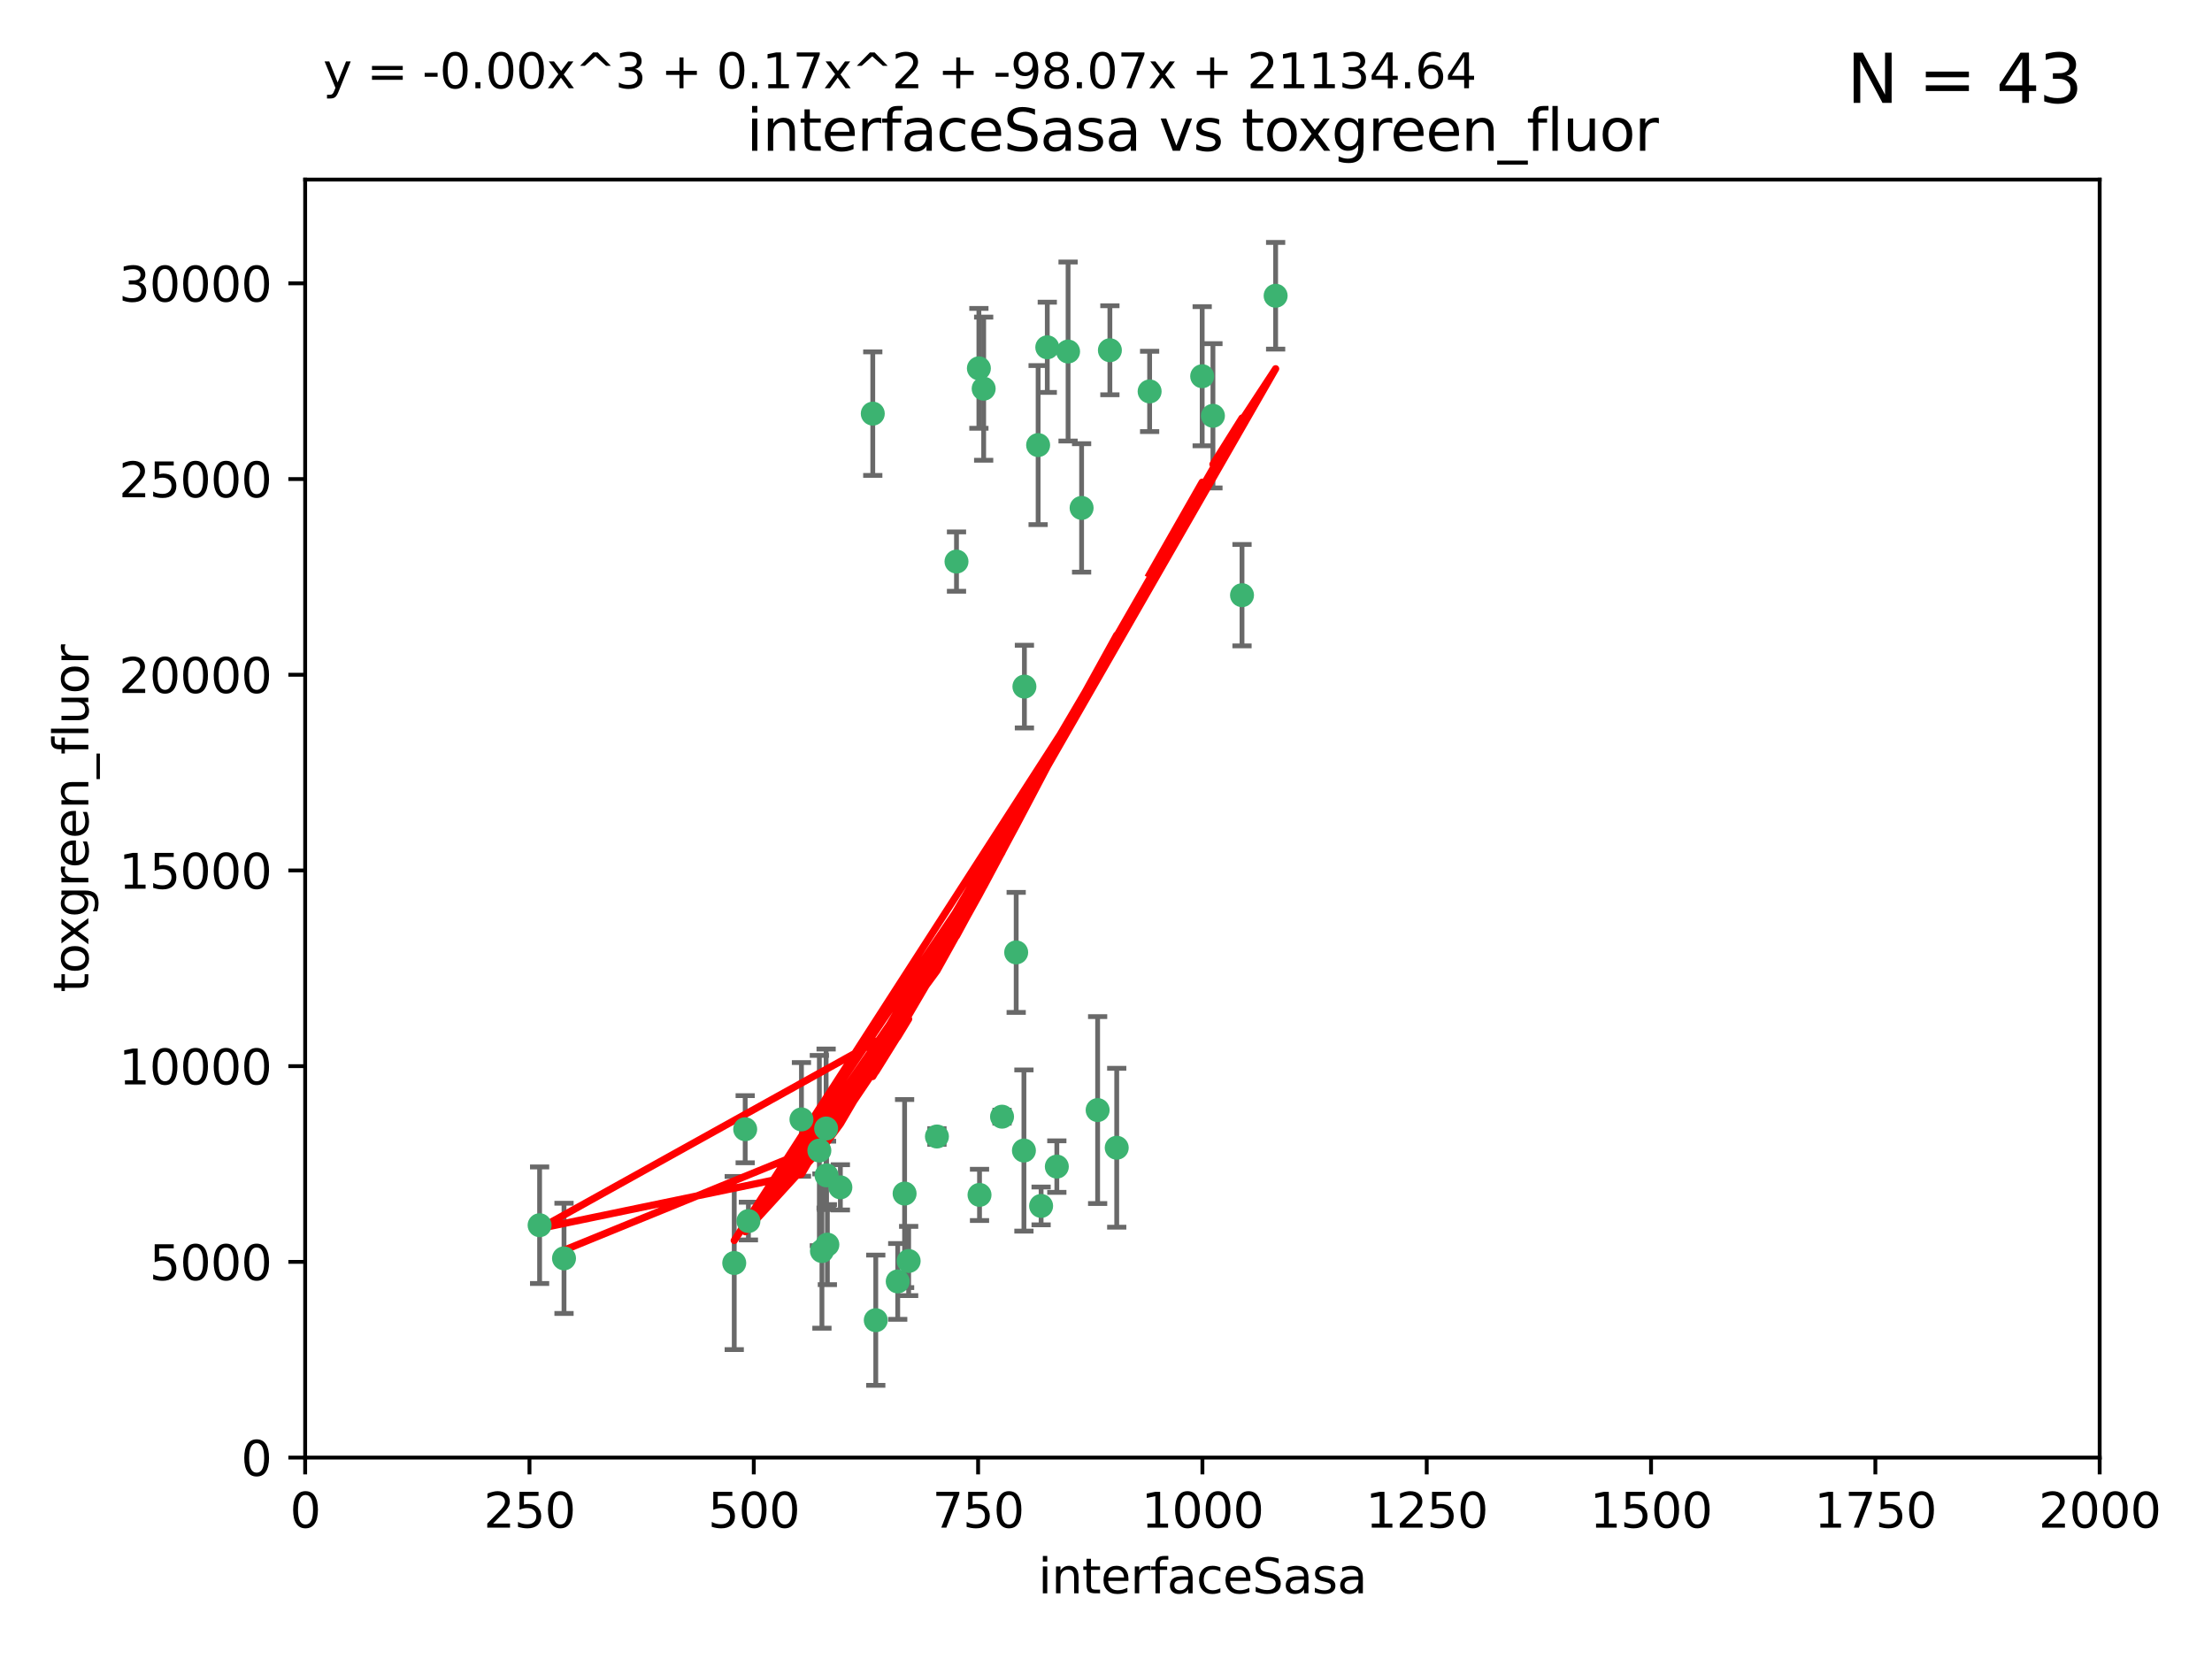 <?xml version="1.0" encoding="utf-8" standalone="no"?>
<!DOCTYPE svg PUBLIC "-//W3C//DTD SVG 1.1//EN"
  "http://www.w3.org/Graphics/SVG/1.1/DTD/svg11.dtd">
<svg xmlns:xlink="http://www.w3.org/1999/xlink" width="460.8pt" height="345.6pt" viewBox="0 0 460.8 345.6" xmlns="http://www.w3.org/2000/svg" version="1.1">
 <defs>
  <style type="text/css">*{stroke-linejoin: round; stroke-linecap: butt}</style>
 </defs>
 <g id="figure_1">
  <g id="patch_1">
   <path d="M 0 345.6 
L 460.8 345.6 
L 460.8 0 
L 0 0 
z
" style="fill: #ffffff"/>
  </g>
  <g id="axes_1">
   <g id="patch_2">
    <path d="M 63.571 303.64 
L 437.4 303.64 
L 437.4 37.411 
L 63.571 37.411 
z
" style="fill: #ffffff"/>
   </g>
   <g id="PathCollection_1">
    <defs>
     <path id="mf02371856d" d="M 0 1.118 
C 0.297 1.118 0.581 1 0.791 0.791 
C 1 0.581 1.118 0.297 1.118 0 
C 1.118 -0.297 1 -0.581 0.791 -0.791 
C 0.581 -1 0.297 -1.118 0 -1.118 
C -0.297 -1.118 -0.581 -1 -0.791 -0.791 
C -1 -0.581 -1.118 -0.297 -1.118 0 
C -1.118 0.297 -1 0.581 -0.791 0.791 
C -0.581 1 -0.297 1.118 0 1.118 
z
" style="stroke: #3cb371"/>
    </defs>
    <g clip-path="url(#pc824f489f6)">
     <use xlink:href="#mf02371856d" x="239.489" y="81.541" style="fill: #3cb371; stroke: #3cb371"/>
     <use xlink:href="#mf02371856d" x="250.437" y="78.374" style="fill: #3cb371; stroke: #3cb371"/>
     <use xlink:href="#mf02371856d" x="218.168" y="72.349" style="fill: #3cb371; stroke: #3cb371"/>
     <use xlink:href="#mf02371856d" x="265.738" y="61.614" style="fill: #3cb371; stroke: #3cb371"/>
     <use xlink:href="#mf02371856d" x="252.676" y="86.618" style="fill: #3cb371; stroke: #3cb371"/>
     <use xlink:href="#mf02371856d" x="258.734" y="123.986" style="fill: #3cb371; stroke: #3cb371"/>
     <use xlink:href="#mf02371856d" x="231.211" y="72.962" style="fill: #3cb371; stroke: #3cb371"/>
     <use xlink:href="#mf02371856d" x="213.404" y="143.033" style="fill: #3cb371; stroke: #3cb371"/>
     <use xlink:href="#mf02371856d" x="204.916" y="80.97" style="fill: #3cb371; stroke: #3cb371"/>
     <use xlink:href="#mf02371856d" x="222.501" y="73.229" style="fill: #3cb371; stroke: #3cb371"/>
     <use xlink:href="#mf02371856d" x="199.256" y="116.986" style="fill: #3cb371; stroke: #3cb371"/>
     <use xlink:href="#mf02371856d" x="211.69" y="198.402" style="fill: #3cb371; stroke: #3cb371"/>
     <use xlink:href="#mf02371856d" x="216.882" y="251.218" style="fill: #3cb371; stroke: #3cb371"/>
     <use xlink:href="#mf02371856d" x="216.26" y="92.718" style="fill: #3cb371; stroke: #3cb371"/>
     <use xlink:href="#mf02371856d" x="203.92" y="76.73" style="fill: #3cb371; stroke: #3cb371"/>
     <use xlink:href="#mf02371856d" x="181.815" y="86.166" style="fill: #3cb371; stroke: #3cb371"/>
     <use xlink:href="#mf02371856d" x="232.635" y="239.096" style="fill: #3cb371; stroke: #3cb371"/>
     <use xlink:href="#mf02371856d" x="220.157" y="243.023" style="fill: #3cb371; stroke: #3cb371"/>
     <use xlink:href="#mf02371856d" x="225.318" y="105.81" style="fill: #3cb371; stroke: #3cb371"/>
     <use xlink:href="#mf02371856d" x="152.956" y="263.11" style="fill: #3cb371; stroke: #3cb371"/>
     <use xlink:href="#mf02371856d" x="213.303" y="239.676" style="fill: #3cb371; stroke: #3cb371"/>
     <use xlink:href="#mf02371856d" x="175.066" y="247.345" style="fill: #3cb371; stroke: #3cb371"/>
     <use xlink:href="#mf02371856d" x="172.357" y="259.279" style="fill: #3cb371; stroke: #3cb371"/>
     <use xlink:href="#mf02371856d" x="228.658" y="231.249" style="fill: #3cb371; stroke: #3cb371"/>
     <use xlink:href="#mf02371856d" x="166.957" y="233.191" style="fill: #3cb371; stroke: #3cb371"/>
     <use xlink:href="#mf02371856d" x="112.41" y="255.234" style="fill: #3cb371; stroke: #3cb371"/>
     <use xlink:href="#mf02371856d" x="188.445" y="248.641" style="fill: #3cb371; stroke: #3cb371"/>
     <use xlink:href="#mf02371856d" x="170.686" y="239.68" style="fill: #3cb371; stroke: #3cb371"/>
     <use xlink:href="#mf02371856d" x="172.183" y="244.848" style="fill: #3cb371; stroke: #3cb371"/>
     <use xlink:href="#mf02371856d" x="155.238" y="235.237" style="fill: #3cb371; stroke: #3cb371"/>
     <use xlink:href="#mf02371856d" x="195.181" y="236.753" style="fill: #3cb371; stroke: #3cb371"/>
     <use xlink:href="#mf02371856d" x="204.052" y="248.917" style="fill: #3cb371; stroke: #3cb371"/>
     <use xlink:href="#mf02371856d" x="155.909" y="254.372" style="fill: #3cb371; stroke: #3cb371"/>
     <use xlink:href="#mf02371856d" x="187.013" y="266.946" style="fill: #3cb371; stroke: #3cb371"/>
     <use xlink:href="#mf02371856d" x="189.29" y="262.689" style="fill: #3cb371; stroke: #3cb371"/>
     <use xlink:href="#mf02371856d" x="182.439" y="275.021" style="fill: #3cb371; stroke: #3cb371"/>
     <use xlink:href="#mf02371856d" x="208.742" y="232.624" style="fill: #3cb371; stroke: #3cb371"/>
     <use xlink:href="#mf02371856d" x="171.225" y="260.616" style="fill: #3cb371; stroke: #3cb371"/>
     <use xlink:href="#mf02371856d" x="172.097" y="235.09" style="fill: #3cb371; stroke: #3cb371"/>
     <use xlink:href="#mf02371856d" x="117.494" y="262.137" style="fill: #3cb371; stroke: #3cb371"/>
    </g>
   </g>
   <g id="matplotlib.axis_1">
    <g id="xtick_1">
     <g id="line2d_1">
      <defs>
       <path id="ma617437528" d="M 0 0 
L 0 3.5 
" style="stroke: #000000; stroke-width: 0.8"/>
      </defs>
      <g>
       <use xlink:href="#ma617437528" x="63.571" y="303.64" style="stroke: #000000; stroke-width: 0.8"/>
      </g>
     </g>
     <g id="text_1">
      <!-- 0 -->
      <g transform="translate(60.39 318.238)scale(0.1 -0.1)">
       <defs>
        <path id="DejaVuSans-30" d="M 2034 4250 
Q 1547 4250 1301 3770 
Q 1056 3291 1056 2328 
Q 1056 1369 1301 889 
Q 1547 409 2034 409 
Q 2525 409 2770 889 
Q 3016 1369 3016 2328 
Q 3016 3291 2770 3770 
Q 2525 4250 2034 4250 
z
M 2034 4750 
Q 2819 4750 3233 4129 
Q 3647 3509 3647 2328 
Q 3647 1150 3233 529 
Q 2819 -91 2034 -91 
Q 1250 -91 836 529 
Q 422 1150 422 2328 
Q 422 3509 836 4129 
Q 1250 4750 2034 4750 
z
" transform="scale(0.016)"/>
       </defs>
       <use xlink:href="#DejaVuSans-30"/>
      </g>
     </g>
    </g>
    <g id="xtick_2">
     <g id="line2d_2">
      <g>
       <use xlink:href="#ma617437528" x="110.3" y="303.64" style="stroke: #000000; stroke-width: 0.8"/>
      </g>
     </g>
     <g id="text_2">
      <!-- 250 -->
      <g transform="translate(100.756 318.238)scale(0.1 -0.1)">
       <defs>
        <path id="DejaVuSans-32" d="M 1228 531 
L 3431 531 
L 3431 0 
L 469 0 
L 469 531 
Q 828 903 1448 1529 
Q 2069 2156 2228 2338 
Q 2531 2678 2651 2914 
Q 2772 3150 2772 3378 
Q 2772 3750 2511 3984 
Q 2250 4219 1831 4219 
Q 1534 4219 1204 4116 
Q 875 4013 500 3803 
L 500 4441 
Q 881 4594 1212 4672 
Q 1544 4750 1819 4750 
Q 2544 4750 2975 4387 
Q 3406 4025 3406 3419 
Q 3406 3131 3298 2873 
Q 3191 2616 2906 2266 
Q 2828 2175 2409 1742 
Q 1991 1309 1228 531 
z
" transform="scale(0.016)"/>
        <path id="DejaVuSans-35" d="M 691 4666 
L 3169 4666 
L 3169 4134 
L 1269 4134 
L 1269 2991 
Q 1406 3038 1543 3061 
Q 1681 3084 1819 3084 
Q 2600 3084 3056 2656 
Q 3513 2228 3513 1497 
Q 3513 744 3044 326 
Q 2575 -91 1722 -91 
Q 1428 -91 1123 -41 
Q 819 9 494 109 
L 494 744 
Q 775 591 1075 516 
Q 1375 441 1709 441 
Q 2250 441 2565 725 
Q 2881 1009 2881 1497 
Q 2881 1984 2565 2268 
Q 2250 2553 1709 2553 
Q 1456 2553 1204 2497 
Q 953 2441 691 2322 
L 691 4666 
z
" transform="scale(0.016)"/>
       </defs>
       <use xlink:href="#DejaVuSans-32"/>
       <use xlink:href="#DejaVuSans-35" x="63.623"/>
       <use xlink:href="#DejaVuSans-30" x="127.246"/>
      </g>
     </g>
    </g>
    <g id="xtick_3">
     <g id="line2d_3">
      <g>
       <use xlink:href="#ma617437528" x="157.028" y="303.64" style="stroke: #000000; stroke-width: 0.8"/>
      </g>
     </g>
     <g id="text_3">
      <!-- 500 -->
      <g transform="translate(147.485 318.238)scale(0.1 -0.1)">
       <use xlink:href="#DejaVuSans-35"/>
       <use xlink:href="#DejaVuSans-30" x="63.623"/>
       <use xlink:href="#DejaVuSans-30" x="127.246"/>
      </g>
     </g>
    </g>
    <g id="xtick_4">
     <g id="line2d_4">
      <g>
       <use xlink:href="#ma617437528" x="203.757" y="303.64" style="stroke: #000000; stroke-width: 0.8"/>
      </g>
     </g>
     <g id="text_4">
      <!-- 750 -->
      <g transform="translate(194.213 318.238)scale(0.1 -0.1)">
       <defs>
        <path id="DejaVuSans-37" d="M 525 4666 
L 3525 4666 
L 3525 4397 
L 1831 0 
L 1172 0 
L 2766 4134 
L 525 4134 
L 525 4666 
z
" transform="scale(0.016)"/>
       </defs>
       <use xlink:href="#DejaVuSans-37"/>
       <use xlink:href="#DejaVuSans-35" x="63.623"/>
       <use xlink:href="#DejaVuSans-30" x="127.246"/>
      </g>
     </g>
    </g>
    <g id="xtick_5">
     <g id="line2d_5">
      <g>
       <use xlink:href="#ma617437528" x="250.486" y="303.64" style="stroke: #000000; stroke-width: 0.8"/>
      </g>
     </g>
     <g id="text_5">
      <!-- 1000 -->
      <g transform="translate(237.761 318.238)scale(0.1 -0.1)">
       <defs>
        <path id="DejaVuSans-31" d="M 794 531 
L 1825 531 
L 1825 4091 
L 703 3866 
L 703 4441 
L 1819 4666 
L 2450 4666 
L 2450 531 
L 3481 531 
L 3481 0 
L 794 0 
L 794 531 
z
" transform="scale(0.016)"/>
       </defs>
       <use xlink:href="#DejaVuSans-31"/>
       <use xlink:href="#DejaVuSans-30" x="63.623"/>
       <use xlink:href="#DejaVuSans-30" x="127.246"/>
       <use xlink:href="#DejaVuSans-30" x="190.869"/>
      </g>
     </g>
    </g>
    <g id="xtick_6">
     <g id="line2d_6">
      <g>
       <use xlink:href="#ma617437528" x="297.214" y="303.64" style="stroke: #000000; stroke-width: 0.8"/>
      </g>
     </g>
     <g id="text_6">
      <!-- 1250 -->
      <g transform="translate(284.489 318.238)scale(0.1 -0.1)">
       <use xlink:href="#DejaVuSans-31"/>
       <use xlink:href="#DejaVuSans-32" x="63.623"/>
       <use xlink:href="#DejaVuSans-35" x="127.246"/>
       <use xlink:href="#DejaVuSans-30" x="190.869"/>
      </g>
     </g>
    </g>
    <g id="xtick_7">
     <g id="line2d_7">
      <g>
       <use xlink:href="#ma617437528" x="343.943" y="303.64" style="stroke: #000000; stroke-width: 0.8"/>
      </g>
     </g>
     <g id="text_7">
      <!-- 1500 -->
      <g transform="translate(331.218 318.238)scale(0.1 -0.1)">
       <use xlink:href="#DejaVuSans-31"/>
       <use xlink:href="#DejaVuSans-35" x="63.623"/>
       <use xlink:href="#DejaVuSans-30" x="127.246"/>
       <use xlink:href="#DejaVuSans-30" x="190.869"/>
      </g>
     </g>
    </g>
    <g id="xtick_8">
     <g id="line2d_8">
      <g>
       <use xlink:href="#ma617437528" x="390.671" y="303.64" style="stroke: #000000; stroke-width: 0.8"/>
      </g>
     </g>
     <g id="text_8">
      <!-- 1750 -->
      <g transform="translate(377.946 318.238)scale(0.1 -0.1)">
       <use xlink:href="#DejaVuSans-31"/>
       <use xlink:href="#DejaVuSans-37" x="63.623"/>
       <use xlink:href="#DejaVuSans-35" x="127.246"/>
       <use xlink:href="#DejaVuSans-30" x="190.869"/>
      </g>
     </g>
    </g>
    <g id="xtick_9">
     <g id="line2d_9">
      <g>
       <use xlink:href="#ma617437528" x="437.4" y="303.64" style="stroke: #000000; stroke-width: 0.8"/>
      </g>
     </g>
     <g id="text_9">
      <!-- 2000 -->
      <g transform="translate(424.675 318.238)scale(0.1 -0.1)">
       <use xlink:href="#DejaVuSans-32"/>
       <use xlink:href="#DejaVuSans-30" x="63.623"/>
       <use xlink:href="#DejaVuSans-30" x="127.246"/>
       <use xlink:href="#DejaVuSans-30" x="190.869"/>
      </g>
     </g>
    </g>
    <g id="text_10">
     <!-- interfaceSasa -->
     <g transform="translate(216.279 331.917)scale(0.1 -0.1)">
      <defs>
       <path id="DejaVuSans-69" d="M 603 3500 
L 1178 3500 
L 1178 0 
L 603 0 
L 603 3500 
z
M 603 4863 
L 1178 4863 
L 1178 4134 
L 603 4134 
L 603 4863 
z
" transform="scale(0.016)"/>
       <path id="DejaVuSans-6e" d="M 3513 2113 
L 3513 0 
L 2938 0 
L 2938 2094 
Q 2938 2591 2744 2837 
Q 2550 3084 2163 3084 
Q 1697 3084 1428 2787 
Q 1159 2491 1159 1978 
L 1159 0 
L 581 0 
L 581 3500 
L 1159 3500 
L 1159 2956 
Q 1366 3272 1645 3428 
Q 1925 3584 2291 3584 
Q 2894 3584 3203 3211 
Q 3513 2838 3513 2113 
z
" transform="scale(0.016)"/>
       <path id="DejaVuSans-74" d="M 1172 4494 
L 1172 3500 
L 2356 3500 
L 2356 3053 
L 1172 3053 
L 1172 1153 
Q 1172 725 1289 603 
Q 1406 481 1766 481 
L 2356 481 
L 2356 0 
L 1766 0 
Q 1100 0 847 248 
Q 594 497 594 1153 
L 594 3053 
L 172 3053 
L 172 3500 
L 594 3500 
L 594 4494 
L 1172 4494 
z
" transform="scale(0.016)"/>
       <path id="DejaVuSans-65" d="M 3597 1894 
L 3597 1613 
L 953 1613 
Q 991 1019 1311 708 
Q 1631 397 2203 397 
Q 2534 397 2845 478 
Q 3156 559 3463 722 
L 3463 178 
Q 3153 47 2828 -22 
Q 2503 -91 2169 -91 
Q 1331 -91 842 396 
Q 353 884 353 1716 
Q 353 2575 817 3079 
Q 1281 3584 2069 3584 
Q 2775 3584 3186 3129 
Q 3597 2675 3597 1894 
z
M 3022 2063 
Q 3016 2534 2758 2815 
Q 2500 3097 2075 3097 
Q 1594 3097 1305 2825 
Q 1016 2553 972 2059 
L 3022 2063 
z
" transform="scale(0.016)"/>
       <path id="DejaVuSans-72" d="M 2631 2963 
Q 2534 3019 2420 3045 
Q 2306 3072 2169 3072 
Q 1681 3072 1420 2755 
Q 1159 2438 1159 1844 
L 1159 0 
L 581 0 
L 581 3500 
L 1159 3500 
L 1159 2956 
Q 1341 3275 1631 3429 
Q 1922 3584 2338 3584 
Q 2397 3584 2469 3576 
Q 2541 3569 2628 3553 
L 2631 2963 
z
" transform="scale(0.016)"/>
       <path id="DejaVuSans-66" d="M 2375 4863 
L 2375 4384 
L 1825 4384 
Q 1516 4384 1395 4259 
Q 1275 4134 1275 3809 
L 1275 3500 
L 2222 3500 
L 2222 3053 
L 1275 3053 
L 1275 0 
L 697 0 
L 697 3053 
L 147 3053 
L 147 3500 
L 697 3500 
L 697 3744 
Q 697 4328 969 4595 
Q 1241 4863 1831 4863 
L 2375 4863 
z
" transform="scale(0.016)"/>
       <path id="DejaVuSans-61" d="M 2194 1759 
Q 1497 1759 1228 1600 
Q 959 1441 959 1056 
Q 959 750 1161 570 
Q 1363 391 1709 391 
Q 2188 391 2477 730 
Q 2766 1069 2766 1631 
L 2766 1759 
L 2194 1759 
z
M 3341 1997 
L 3341 0 
L 2766 0 
L 2766 531 
Q 2569 213 2275 61 
Q 1981 -91 1556 -91 
Q 1019 -91 701 211 
Q 384 513 384 1019 
Q 384 1609 779 1909 
Q 1175 2209 1959 2209 
L 2766 2209 
L 2766 2266 
Q 2766 2663 2505 2880 
Q 2244 3097 1772 3097 
Q 1472 3097 1187 3025 
Q 903 2953 641 2809 
L 641 3341 
Q 956 3463 1253 3523 
Q 1550 3584 1831 3584 
Q 2591 3584 2966 3190 
Q 3341 2797 3341 1997 
z
" transform="scale(0.016)"/>
       <path id="DejaVuSans-63" d="M 3122 3366 
L 3122 2828 
Q 2878 2963 2633 3030 
Q 2388 3097 2138 3097 
Q 1578 3097 1268 2742 
Q 959 2388 959 1747 
Q 959 1106 1268 751 
Q 1578 397 2138 397 
Q 2388 397 2633 464 
Q 2878 531 3122 666 
L 3122 134 
Q 2881 22 2623 -34 
Q 2366 -91 2075 -91 
Q 1284 -91 818 406 
Q 353 903 353 1747 
Q 353 2603 823 3093 
Q 1294 3584 2113 3584 
Q 2378 3584 2631 3529 
Q 2884 3475 3122 3366 
z
" transform="scale(0.016)"/>
       <path id="DejaVuSans-53" d="M 3425 4513 
L 3425 3897 
Q 3066 4069 2747 4153 
Q 2428 4238 2131 4238 
Q 1616 4238 1336 4038 
Q 1056 3838 1056 3469 
Q 1056 3159 1242 3001 
Q 1428 2844 1947 2747 
L 2328 2669 
Q 3034 2534 3370 2195 
Q 3706 1856 3706 1288 
Q 3706 609 3251 259 
Q 2797 -91 1919 -91 
Q 1588 -91 1214 -16 
Q 841 59 441 206 
L 441 856 
Q 825 641 1194 531 
Q 1563 422 1919 422 
Q 2459 422 2753 634 
Q 3047 847 3047 1241 
Q 3047 1584 2836 1778 
Q 2625 1972 2144 2069 
L 1759 2144 
Q 1053 2284 737 2584 
Q 422 2884 422 3419 
Q 422 4038 858 4394 
Q 1294 4750 2059 4750 
Q 2388 4750 2728 4690 
Q 3069 4631 3425 4513 
z
" transform="scale(0.016)"/>
       <path id="DejaVuSans-73" d="M 2834 3397 
L 2834 2853 
Q 2591 2978 2328 3040 
Q 2066 3103 1784 3103 
Q 1356 3103 1142 2972 
Q 928 2841 928 2578 
Q 928 2378 1081 2264 
Q 1234 2150 1697 2047 
L 1894 2003 
Q 2506 1872 2764 1633 
Q 3022 1394 3022 966 
Q 3022 478 2636 193 
Q 2250 -91 1575 -91 
Q 1294 -91 989 -36 
Q 684 19 347 128 
L 347 722 
Q 666 556 975 473 
Q 1284 391 1588 391 
Q 1994 391 2212 530 
Q 2431 669 2431 922 
Q 2431 1156 2273 1281 
Q 2116 1406 1581 1522 
L 1381 1569 
Q 847 1681 609 1914 
Q 372 2147 372 2553 
Q 372 3047 722 3315 
Q 1072 3584 1716 3584 
Q 2034 3584 2315 3537 
Q 2597 3491 2834 3397 
z
" transform="scale(0.016)"/>
      </defs>
      <use xlink:href="#DejaVuSans-69"/>
      <use xlink:href="#DejaVuSans-6e" x="27.783"/>
      <use xlink:href="#DejaVuSans-74" x="91.162"/>
      <use xlink:href="#DejaVuSans-65" x="130.371"/>
      <use xlink:href="#DejaVuSans-72" x="191.895"/>
      <use xlink:href="#DejaVuSans-66" x="233.008"/>
      <use xlink:href="#DejaVuSans-61" x="268.213"/>
      <use xlink:href="#DejaVuSans-63" x="329.492"/>
      <use xlink:href="#DejaVuSans-65" x="384.473"/>
      <use xlink:href="#DejaVuSans-53" x="445.996"/>
      <use xlink:href="#DejaVuSans-61" x="509.473"/>
      <use xlink:href="#DejaVuSans-73" x="570.752"/>
      <use xlink:href="#DejaVuSans-61" x="622.852"/>
     </g>
    </g>
   </g>
   <g id="matplotlib.axis_2">
    <g id="ytick_1">
     <g id="line2d_10">
      <defs>
       <path id="m3b699663d1" d="M 0 0 
L -3.5 0 
" style="stroke: #000000; stroke-width: 0.8"/>
      </defs>
      <g>
       <use xlink:href="#m3b699663d1" x="63.571" y="303.64" style="stroke: #000000; stroke-width: 0.8"/>
      </g>
     </g>
     <g id="text_11">
      <!-- 0 -->
      <g transform="translate(50.209 307.439)scale(0.1 -0.1)">
       <use xlink:href="#DejaVuSans-30"/>
      </g>
     </g>
    </g>
    <g id="ytick_2">
     <g id="line2d_11">
      <g>
       <use xlink:href="#m3b699663d1" x="63.571" y="262.871" style="stroke: #000000; stroke-width: 0.8"/>
      </g>
     </g>
     <g id="text_12">
      <!-- 5000 -->
      <g transform="translate(31.121 266.67)scale(0.1 -0.1)">
       <use xlink:href="#DejaVuSans-35"/>
       <use xlink:href="#DejaVuSans-30" x="63.623"/>
       <use xlink:href="#DejaVuSans-30" x="127.246"/>
       <use xlink:href="#DejaVuSans-30" x="190.869"/>
      </g>
     </g>
    </g>
    <g id="ytick_3">
     <g id="line2d_12">
      <g>
       <use xlink:href="#m3b699663d1" x="63.571" y="222.102" style="stroke: #000000; stroke-width: 0.8"/>
      </g>
     </g>
     <g id="text_13">
      <!-- 10000 -->
      <g transform="translate(24.759 225.901)scale(0.1 -0.1)">
       <use xlink:href="#DejaVuSans-31"/>
       <use xlink:href="#DejaVuSans-30" x="63.623"/>
       <use xlink:href="#DejaVuSans-30" x="127.246"/>
       <use xlink:href="#DejaVuSans-30" x="190.869"/>
       <use xlink:href="#DejaVuSans-30" x="254.492"/>
      </g>
     </g>
    </g>
    <g id="ytick_4">
     <g id="line2d_13">
      <g>
       <use xlink:href="#m3b699663d1" x="63.571" y="181.332" style="stroke: #000000; stroke-width: 0.8"/>
      </g>
     </g>
     <g id="text_14">
      <!-- 15000 -->
      <g transform="translate(24.759 185.132)scale(0.1 -0.1)">
       <use xlink:href="#DejaVuSans-31"/>
       <use xlink:href="#DejaVuSans-35" x="63.623"/>
       <use xlink:href="#DejaVuSans-30" x="127.246"/>
       <use xlink:href="#DejaVuSans-30" x="190.869"/>
       <use xlink:href="#DejaVuSans-30" x="254.492"/>
      </g>
     </g>
    </g>
    <g id="ytick_5">
     <g id="line2d_14">
      <g>
       <use xlink:href="#m3b699663d1" x="63.571" y="140.563" style="stroke: #000000; stroke-width: 0.8"/>
      </g>
     </g>
     <g id="text_15">
      <!-- 20000 -->
      <g transform="translate(24.759 144.362)scale(0.1 -0.1)">
       <use xlink:href="#DejaVuSans-32"/>
       <use xlink:href="#DejaVuSans-30" x="63.623"/>
       <use xlink:href="#DejaVuSans-30" x="127.246"/>
       <use xlink:href="#DejaVuSans-30" x="190.869"/>
       <use xlink:href="#DejaVuSans-30" x="254.492"/>
      </g>
     </g>
    </g>
    <g id="ytick_6">
     <g id="line2d_15">
      <g>
       <use xlink:href="#m3b699663d1" x="63.571" y="99.794" style="stroke: #000000; stroke-width: 0.8"/>
      </g>
     </g>
     <g id="text_16">
      <!-- 25000 -->
      <g transform="translate(24.759 103.593)scale(0.1 -0.1)">
       <use xlink:href="#DejaVuSans-32"/>
       <use xlink:href="#DejaVuSans-35" x="63.623"/>
       <use xlink:href="#DejaVuSans-30" x="127.246"/>
       <use xlink:href="#DejaVuSans-30" x="190.869"/>
       <use xlink:href="#DejaVuSans-30" x="254.492"/>
      </g>
     </g>
    </g>
    <g id="ytick_7">
     <g id="line2d_16">
      <g>
       <use xlink:href="#m3b699663d1" x="63.571" y="59.025" style="stroke: #000000; stroke-width: 0.8"/>
      </g>
     </g>
     <g id="text_17">
      <!-- 30000 -->
      <g transform="translate(24.759 62.824)scale(0.1 -0.1)">
       <defs>
        <path id="DejaVuSans-33" d="M 2597 2516 
Q 3050 2419 3304 2112 
Q 3559 1806 3559 1356 
Q 3559 666 3084 287 
Q 2609 -91 1734 -91 
Q 1441 -91 1130 -33 
Q 819 25 488 141 
L 488 750 
Q 750 597 1062 519 
Q 1375 441 1716 441 
Q 2309 441 2620 675 
Q 2931 909 2931 1356 
Q 2931 1769 2642 2001 
Q 2353 2234 1838 2234 
L 1294 2234 
L 1294 2753 
L 1863 2753 
Q 2328 2753 2575 2939 
Q 2822 3125 2822 3475 
Q 2822 3834 2567 4026 
Q 2313 4219 1838 4219 
Q 1578 4219 1281 4162 
Q 984 4106 628 3988 
L 628 4550 
Q 988 4650 1302 4700 
Q 1616 4750 1894 4750 
Q 2613 4750 3031 4423 
Q 3450 4097 3450 3541 
Q 3450 3153 3228 2886 
Q 3006 2619 2597 2516 
z
" transform="scale(0.016)"/>
       </defs>
       <use xlink:href="#DejaVuSans-33"/>
       <use xlink:href="#DejaVuSans-30" x="63.623"/>
       <use xlink:href="#DejaVuSans-30" x="127.246"/>
       <use xlink:href="#DejaVuSans-30" x="190.869"/>
       <use xlink:href="#DejaVuSans-30" x="254.492"/>
      </g>
     </g>
    </g>
    <g id="text_18">
     <!-- toxgreen_fluor -->
     <g transform="translate(18.401 206.72)rotate(-90)scale(0.1 -0.1)">
      <defs>
       <path id="DejaVuSans-6f" d="M 1959 3097 
Q 1497 3097 1228 2736 
Q 959 2375 959 1747 
Q 959 1119 1226 758 
Q 1494 397 1959 397 
Q 2419 397 2687 759 
Q 2956 1122 2956 1747 
Q 2956 2369 2687 2733 
Q 2419 3097 1959 3097 
z
M 1959 3584 
Q 2709 3584 3137 3096 
Q 3566 2609 3566 1747 
Q 3566 888 3137 398 
Q 2709 -91 1959 -91 
Q 1206 -91 779 398 
Q 353 888 353 1747 
Q 353 2609 779 3096 
Q 1206 3584 1959 3584 
z
" transform="scale(0.016)"/>
       <path id="DejaVuSans-78" d="M 3513 3500 
L 2247 1797 
L 3578 0 
L 2900 0 
L 1881 1375 
L 863 0 
L 184 0 
L 1544 1831 
L 300 3500 
L 978 3500 
L 1906 2253 
L 2834 3500 
L 3513 3500 
z
" transform="scale(0.016)"/>
       <path id="DejaVuSans-67" d="M 2906 1791 
Q 2906 2416 2648 2759 
Q 2391 3103 1925 3103 
Q 1463 3103 1205 2759 
Q 947 2416 947 1791 
Q 947 1169 1205 825 
Q 1463 481 1925 481 
Q 2391 481 2648 825 
Q 2906 1169 2906 1791 
z
M 3481 434 
Q 3481 -459 3084 -895 
Q 2688 -1331 1869 -1331 
Q 1566 -1331 1297 -1286 
Q 1028 -1241 775 -1147 
L 775 -588 
Q 1028 -725 1275 -790 
Q 1522 -856 1778 -856 
Q 2344 -856 2625 -561 
Q 2906 -266 2906 331 
L 2906 616 
Q 2728 306 2450 153 
Q 2172 0 1784 0 
Q 1141 0 747 490 
Q 353 981 353 1791 
Q 353 2603 747 3093 
Q 1141 3584 1784 3584 
Q 2172 3584 2450 3431 
Q 2728 3278 2906 2969 
L 2906 3500 
L 3481 3500 
L 3481 434 
z
" transform="scale(0.016)"/>
       <path id="DejaVuSans-5f" d="M 3263 -1063 
L 3263 -1509 
L -63 -1509 
L -63 -1063 
L 3263 -1063 
z
" transform="scale(0.016)"/>
       <path id="DejaVuSans-6c" d="M 603 4863 
L 1178 4863 
L 1178 0 
L 603 0 
L 603 4863 
z
" transform="scale(0.016)"/>
       <path id="DejaVuSans-75" d="M 544 1381 
L 544 3500 
L 1119 3500 
L 1119 1403 
Q 1119 906 1312 657 
Q 1506 409 1894 409 
Q 2359 409 2629 706 
Q 2900 1003 2900 1516 
L 2900 3500 
L 3475 3500 
L 3475 0 
L 2900 0 
L 2900 538 
Q 2691 219 2414 64 
Q 2138 -91 1772 -91 
Q 1169 -91 856 284 
Q 544 659 544 1381 
z
M 1991 3584 
L 1991 3584 
z
" transform="scale(0.016)"/>
      </defs>
      <use xlink:href="#DejaVuSans-74"/>
      <use xlink:href="#DejaVuSans-6f" x="39.209"/>
      <use xlink:href="#DejaVuSans-78" x="97.266"/>
      <use xlink:href="#DejaVuSans-67" x="156.445"/>
      <use xlink:href="#DejaVuSans-72" x="219.922"/>
      <use xlink:href="#DejaVuSans-65" x="258.785"/>
      <use xlink:href="#DejaVuSans-65" x="320.309"/>
      <use xlink:href="#DejaVuSans-6e" x="381.832"/>
      <use xlink:href="#DejaVuSans-5f" x="445.211"/>
      <use xlink:href="#DejaVuSans-66" x="495.211"/>
      <use xlink:href="#DejaVuSans-6c" x="530.416"/>
      <use xlink:href="#DejaVuSans-75" x="558.199"/>
      <use xlink:href="#DejaVuSans-6f" x="621.578"/>
      <use xlink:href="#DejaVuSans-72" x="682.76"/>
     </g>
    </g>
   </g>
   <g id="LineCollection_1">
    <path d="M 239.489 89.908 
L 239.489 73.174 
" clip-path="url(#pc824f489f6)" style="fill: none; stroke: #696969"/>
    <path d="M 250.437 92.869 
L 250.437 63.879 
" clip-path="url(#pc824f489f6)" style="fill: none; stroke: #696969"/>
    <path d="M 218.168 81.747 
L 218.168 62.95 
" clip-path="url(#pc824f489f6)" style="fill: none; stroke: #696969"/>
    <path d="M 265.738 72.723 
L 265.738 50.505 
" clip-path="url(#pc824f489f6)" style="fill: none; stroke: #696969"/>
    <path d="M 252.676 101.645 
L 252.676 71.591 
" clip-path="url(#pc824f489f6)" style="fill: none; stroke: #696969"/>
    <path d="M 258.734 134.551 
L 258.734 113.422 
" clip-path="url(#pc824f489f6)" style="fill: none; stroke: #696969"/>
    <path d="M 231.211 82.234 
L 231.211 63.691 
" clip-path="url(#pc824f489f6)" style="fill: none; stroke: #696969"/>
    <path d="M 213.404 151.647 
L 213.404 134.418 
" clip-path="url(#pc824f489f6)" style="fill: none; stroke: #696969"/>
    <path d="M 204.916 95.881 
L 204.916 66.059 
" clip-path="url(#pc824f489f6)" style="fill: none; stroke: #696969"/>
    <path d="M 222.501 91.874 
L 222.501 54.585 
" clip-path="url(#pc824f489f6)" style="fill: none; stroke: #696969"/>
    <path d="M 199.256 123.165 
L 199.256 110.807 
" clip-path="url(#pc824f489f6)" style="fill: none; stroke: #696969"/>
    <path d="M 211.69 210.905 
L 211.69 185.898 
" clip-path="url(#pc824f489f6)" style="fill: none; stroke: #696969"/>
    <path d="M 216.882 255.156 
L 216.882 247.281 
" clip-path="url(#pc824f489f6)" style="fill: none; stroke: #696969"/>
    <path d="M 216.26 109.281 
L 216.26 76.154 
" clip-path="url(#pc824f489f6)" style="fill: none; stroke: #696969"/>
    <path d="M 203.92 89.213 
L 203.92 64.247 
" clip-path="url(#pc824f489f6)" style="fill: none; stroke: #696969"/>
    <path d="M 181.815 99.033 
L 181.815 73.3 
" clip-path="url(#pc824f489f6)" style="fill: none; stroke: #696969"/>
    <path d="M 232.635 255.642 
L 232.635 222.55 
" clip-path="url(#pc824f489f6)" style="fill: none; stroke: #696969"/>
    <path d="M 220.157 248.388 
L 220.157 237.658 
" clip-path="url(#pc824f489f6)" style="fill: none; stroke: #696969"/>
    <path d="M 225.318 119.188 
L 225.318 92.431 
" clip-path="url(#pc824f489f6)" style="fill: none; stroke: #696969"/>
    <path d="M 152.956 281.141 
L 152.956 245.079 
" clip-path="url(#pc824f489f6)" style="fill: none; stroke: #696969"/>
    <path d="M 213.303 256.463 
L 213.303 222.889 
" clip-path="url(#pc824f489f6)" style="fill: none; stroke: #696969"/>
    <path d="M 175.066 252.054 
L 175.066 242.636 
" clip-path="url(#pc824f489f6)" style="fill: none; stroke: #696969"/>
    <path d="M 172.357 267.614 
L 172.357 250.943 
" clip-path="url(#pc824f489f6)" style="fill: none; stroke: #696969"/>
    <path d="M 228.658 250.721 
L 228.658 211.777 
" clip-path="url(#pc824f489f6)" style="fill: none; stroke: #696969"/>
    <path d="M 166.957 245.035 
L 166.957 221.346 
" clip-path="url(#pc824f489f6)" style="fill: none; stroke: #696969"/>
    <path d="M 112.41 267.374 
L 112.41 243.094 
" clip-path="url(#pc824f489f6)" style="fill: none; stroke: #696969"/>
    <path d="M 188.445 268.228 
L 188.445 229.054 
" clip-path="url(#pc824f489f6)" style="fill: none; stroke: #696969"/>
    <path d="M 170.686 259.498 
L 170.686 219.862 
" clip-path="url(#pc824f489f6)" style="fill: none; stroke: #696969"/>
    <path d="M 172.183 251.968 
L 172.183 237.727 
" clip-path="url(#pc824f489f6)" style="fill: none; stroke: #696969"/>
    <path d="M 155.238 242.229 
L 155.238 228.244 
" clip-path="url(#pc824f489f6)" style="fill: none; stroke: #696969"/>
    <path d="M 195.181 238.387 
L 195.181 235.119 
" clip-path="url(#pc824f489f6)" style="fill: none; stroke: #696969"/>
    <path d="M 204.052 254.256 
L 204.052 243.578 
" clip-path="url(#pc824f489f6)" style="fill: none; stroke: #696969"/>
    <path d="M 155.909 258.302 
L 155.909 250.442 
" clip-path="url(#pc824f489f6)" style="fill: none; stroke: #696969"/>
    <path d="M 187.013 274.842 
L 187.013 259.049 
" clip-path="url(#pc824f489f6)" style="fill: none; stroke: #696969"/>
    <path d="M 189.29 269.899 
L 189.29 255.478 
" clip-path="url(#pc824f489f6)" style="fill: none; stroke: #696969"/>
    <path d="M 182.439 288.586 
L 182.439 261.456 
" clip-path="url(#pc824f489f6)" style="fill: none; stroke: #696969"/>
    <path d="M 208.742 233.977 
L 208.742 231.271 
" clip-path="url(#pc824f489f6)" style="fill: none; stroke: #696969"/>
    <path d="M 171.225 276.688 
L 171.225 244.544 
" clip-path="url(#pc824f489f6)" style="fill: none; stroke: #696969"/>
    <path d="M 172.097 251.652 
L 172.097 218.528 
" clip-path="url(#pc824f489f6)" style="fill: none; stroke: #696969"/>
    <path d="M 117.494 273.619 
L 117.494 250.655 
" clip-path="url(#pc824f489f6)" style="fill: none; stroke: #696969"/>
   </g>
   <g id="line2d_17">
    <defs>
     <path id="ma5b47f5cf3" d="M 2 0 
L -2 -0 
" style="stroke: #696969"/>
    </defs>
    <g clip-path="url(#pc824f489f6)">
     <use xlink:href="#ma5b47f5cf3" x="239.489" y="89.908" style="fill: #696969; stroke: #696969"/>
     <use xlink:href="#ma5b47f5cf3" x="250.437" y="92.869" style="fill: #696969; stroke: #696969"/>
     <use xlink:href="#ma5b47f5cf3" x="218.168" y="81.747" style="fill: #696969; stroke: #696969"/>
     <use xlink:href="#ma5b47f5cf3" x="265.738" y="72.723" style="fill: #696969; stroke: #696969"/>
     <use xlink:href="#ma5b47f5cf3" x="252.676" y="101.645" style="fill: #696969; stroke: #696969"/>
     <use xlink:href="#ma5b47f5cf3" x="258.734" y="134.551" style="fill: #696969; stroke: #696969"/>
     <use xlink:href="#ma5b47f5cf3" x="231.211" y="82.234" style="fill: #696969; stroke: #696969"/>
     <use xlink:href="#ma5b47f5cf3" x="213.404" y="151.647" style="fill: #696969; stroke: #696969"/>
     <use xlink:href="#ma5b47f5cf3" x="204.916" y="95.881" style="fill: #696969; stroke: #696969"/>
     <use xlink:href="#ma5b47f5cf3" x="222.501" y="91.874" style="fill: #696969; stroke: #696969"/>
     <use xlink:href="#ma5b47f5cf3" x="199.256" y="123.165" style="fill: #696969; stroke: #696969"/>
     <use xlink:href="#ma5b47f5cf3" x="211.69" y="210.905" style="fill: #696969; stroke: #696969"/>
     <use xlink:href="#ma5b47f5cf3" x="216.882" y="255.156" style="fill: #696969; stroke: #696969"/>
     <use xlink:href="#ma5b47f5cf3" x="216.26" y="109.281" style="fill: #696969; stroke: #696969"/>
     <use xlink:href="#ma5b47f5cf3" x="203.92" y="89.213" style="fill: #696969; stroke: #696969"/>
     <use xlink:href="#ma5b47f5cf3" x="181.815" y="99.033" style="fill: #696969; stroke: #696969"/>
     <use xlink:href="#ma5b47f5cf3" x="232.635" y="255.642" style="fill: #696969; stroke: #696969"/>
     <use xlink:href="#ma5b47f5cf3" x="220.157" y="248.388" style="fill: #696969; stroke: #696969"/>
     <use xlink:href="#ma5b47f5cf3" x="225.318" y="119.188" style="fill: #696969; stroke: #696969"/>
     <use xlink:href="#ma5b47f5cf3" x="152.956" y="281.141" style="fill: #696969; stroke: #696969"/>
     <use xlink:href="#ma5b47f5cf3" x="213.303" y="256.463" style="fill: #696969; stroke: #696969"/>
     <use xlink:href="#ma5b47f5cf3" x="175.066" y="252.054" style="fill: #696969; stroke: #696969"/>
     <use xlink:href="#ma5b47f5cf3" x="172.357" y="267.614" style="fill: #696969; stroke: #696969"/>
     <use xlink:href="#ma5b47f5cf3" x="228.658" y="250.721" style="fill: #696969; stroke: #696969"/>
     <use xlink:href="#ma5b47f5cf3" x="166.957" y="245.035" style="fill: #696969; stroke: #696969"/>
     <use xlink:href="#ma5b47f5cf3" x="112.41" y="267.374" style="fill: #696969; stroke: #696969"/>
     <use xlink:href="#ma5b47f5cf3" x="188.445" y="268.228" style="fill: #696969; stroke: #696969"/>
     <use xlink:href="#ma5b47f5cf3" x="170.686" y="259.498" style="fill: #696969; stroke: #696969"/>
     <use xlink:href="#ma5b47f5cf3" x="172.183" y="251.968" style="fill: #696969; stroke: #696969"/>
     <use xlink:href="#ma5b47f5cf3" x="155.238" y="242.229" style="fill: #696969; stroke: #696969"/>
     <use xlink:href="#ma5b47f5cf3" x="195.181" y="238.387" style="fill: #696969; stroke: #696969"/>
     <use xlink:href="#ma5b47f5cf3" x="204.052" y="254.256" style="fill: #696969; stroke: #696969"/>
     <use xlink:href="#ma5b47f5cf3" x="155.909" y="258.302" style="fill: #696969; stroke: #696969"/>
     <use xlink:href="#ma5b47f5cf3" x="187.013" y="274.842" style="fill: #696969; stroke: #696969"/>
     <use xlink:href="#ma5b47f5cf3" x="189.29" y="269.899" style="fill: #696969; stroke: #696969"/>
     <use xlink:href="#ma5b47f5cf3" x="182.439" y="288.586" style="fill: #696969; stroke: #696969"/>
     <use xlink:href="#ma5b47f5cf3" x="208.742" y="233.977" style="fill: #696969; stroke: #696969"/>
     <use xlink:href="#ma5b47f5cf3" x="171.225" y="276.688" style="fill: #696969; stroke: #696969"/>
     <use xlink:href="#ma5b47f5cf3" x="172.097" y="251.652" style="fill: #696969; stroke: #696969"/>
     <use xlink:href="#ma5b47f5cf3" x="117.494" y="273.619" style="fill: #696969; stroke: #696969"/>
    </g>
   </g>
   <g id="line2d_18">
    <g clip-path="url(#pc824f489f6)">
     <use xlink:href="#ma5b47f5cf3" x="239.489" y="73.174" style="fill: #696969; stroke: #696969"/>
     <use xlink:href="#ma5b47f5cf3" x="250.437" y="63.879" style="fill: #696969; stroke: #696969"/>
     <use xlink:href="#ma5b47f5cf3" x="218.168" y="62.95" style="fill: #696969; stroke: #696969"/>
     <use xlink:href="#ma5b47f5cf3" x="265.738" y="50.505" style="fill: #696969; stroke: #696969"/>
     <use xlink:href="#ma5b47f5cf3" x="252.676" y="71.591" style="fill: #696969; stroke: #696969"/>
     <use xlink:href="#ma5b47f5cf3" x="258.734" y="113.422" style="fill: #696969; stroke: #696969"/>
     <use xlink:href="#ma5b47f5cf3" x="231.211" y="63.691" style="fill: #696969; stroke: #696969"/>
     <use xlink:href="#ma5b47f5cf3" x="213.404" y="134.418" style="fill: #696969; stroke: #696969"/>
     <use xlink:href="#ma5b47f5cf3" x="204.916" y="66.059" style="fill: #696969; stroke: #696969"/>
     <use xlink:href="#ma5b47f5cf3" x="222.501" y="54.585" style="fill: #696969; stroke: #696969"/>
     <use xlink:href="#ma5b47f5cf3" x="199.256" y="110.807" style="fill: #696969; stroke: #696969"/>
     <use xlink:href="#ma5b47f5cf3" x="211.69" y="185.898" style="fill: #696969; stroke: #696969"/>
     <use xlink:href="#ma5b47f5cf3" x="216.882" y="247.281" style="fill: #696969; stroke: #696969"/>
     <use xlink:href="#ma5b47f5cf3" x="216.26" y="76.154" style="fill: #696969; stroke: #696969"/>
     <use xlink:href="#ma5b47f5cf3" x="203.92" y="64.247" style="fill: #696969; stroke: #696969"/>
     <use xlink:href="#ma5b47f5cf3" x="181.815" y="73.3" style="fill: #696969; stroke: #696969"/>
     <use xlink:href="#ma5b47f5cf3" x="232.635" y="222.55" style="fill: #696969; stroke: #696969"/>
     <use xlink:href="#ma5b47f5cf3" x="220.157" y="237.658" style="fill: #696969; stroke: #696969"/>
     <use xlink:href="#ma5b47f5cf3" x="225.318" y="92.431" style="fill: #696969; stroke: #696969"/>
     <use xlink:href="#ma5b47f5cf3" x="152.956" y="245.079" style="fill: #696969; stroke: #696969"/>
     <use xlink:href="#ma5b47f5cf3" x="213.303" y="222.889" style="fill: #696969; stroke: #696969"/>
     <use xlink:href="#ma5b47f5cf3" x="175.066" y="242.636" style="fill: #696969; stroke: #696969"/>
     <use xlink:href="#ma5b47f5cf3" x="172.357" y="250.943" style="fill: #696969; stroke: #696969"/>
     <use xlink:href="#ma5b47f5cf3" x="228.658" y="211.777" style="fill: #696969; stroke: #696969"/>
     <use xlink:href="#ma5b47f5cf3" x="166.957" y="221.346" style="fill: #696969; stroke: #696969"/>
     <use xlink:href="#ma5b47f5cf3" x="112.41" y="243.094" style="fill: #696969; stroke: #696969"/>
     <use xlink:href="#ma5b47f5cf3" x="188.445" y="229.054" style="fill: #696969; stroke: #696969"/>
     <use xlink:href="#ma5b47f5cf3" x="170.686" y="219.862" style="fill: #696969; stroke: #696969"/>
     <use xlink:href="#ma5b47f5cf3" x="172.183" y="237.727" style="fill: #696969; stroke: #696969"/>
     <use xlink:href="#ma5b47f5cf3" x="155.238" y="228.244" style="fill: #696969; stroke: #696969"/>
     <use xlink:href="#ma5b47f5cf3" x="195.181" y="235.119" style="fill: #696969; stroke: #696969"/>
     <use xlink:href="#ma5b47f5cf3" x="204.052" y="243.578" style="fill: #696969; stroke: #696969"/>
     <use xlink:href="#ma5b47f5cf3" x="155.909" y="250.442" style="fill: #696969; stroke: #696969"/>
     <use xlink:href="#ma5b47f5cf3" x="187.013" y="259.049" style="fill: #696969; stroke: #696969"/>
     <use xlink:href="#ma5b47f5cf3" x="189.29" y="255.478" style="fill: #696969; stroke: #696969"/>
     <use xlink:href="#ma5b47f5cf3" x="182.439" y="261.456" style="fill: #696969; stroke: #696969"/>
     <use xlink:href="#ma5b47f5cf3" x="208.742" y="231.271" style="fill: #696969; stroke: #696969"/>
     <use xlink:href="#ma5b47f5cf3" x="171.225" y="244.544" style="fill: #696969; stroke: #696969"/>
     <use xlink:href="#ma5b47f5cf3" x="172.097" y="218.528" style="fill: #696969; stroke: #696969"/>
     <use xlink:href="#ma5b47f5cf3" x="117.494" y="250.655" style="fill: #696969; stroke: #696969"/>
    </g>
   </g>
   <g id="line2d_19">
    <path d="M 239.489 119.635 
L 250.437 100.447 
L 218.168 159.717 
L 265.738 76.815 
L 252.676 96.724 
L 258.734 87.078 
L 231.211 134.946 
L 213.404 168.777 
L 204.916 184.687 
L 222.501 151.454 
L 199.256 195.003 
L 211.69 172.02 
L 216.882 162.167 
L 216.26 163.352 
L 203.92 186.523 
L 181.815 224.254 
L 232.635 132.277 
L 220.157 155.924 
L 225.318 146.091 
L 152.956 258.417 
L 213.303 168.969 
L 175.066 234.137 
L 172.357 237.82 
L 228.658 139.757 
L 166.957 244.623 
L 112.41 255.925 
L 188.445 213.685 
L 170.686 240.004 
L 172.183 238.05 
L 155.238 256.586 
L 195.181 202.224 
L 204.052 186.279 
L 155.909 256.014 
L 187.013 216.033 
L 189.29 212.285 
L 182.439 223.293 
L 208.742 177.566 
L 171.225 239.308 
L 172.097 238.164 
L 117.494 260.445 
" clip-path="url(#pc824f489f6)" style="fill: none; stroke: #ff0000; stroke-width: 1.5; stroke-linecap: square"/>
   </g>
   <g id="line2d_20">
    <defs>
     <path id="m09d99b3c6a" d="M 0 2 
C 0.53 2 1.039 1.789 1.414 1.414 
C 1.789 1.039 2 0.53 2 0 
C 2 -0.53 1.789 -1.039 1.414 -1.414 
C 1.039 -1.789 0.53 -2 0 -2 
C -0.53 -2 -1.039 -1.789 -1.414 -1.414 
C -1.789 -1.039 -2 -0.53 -2 0 
C -2 0.53 -1.789 1.039 -1.414 1.414 
C -1.039 1.789 -0.53 2 0 2 
z
" style="stroke: #3cb371"/>
    </defs>
    <g clip-path="url(#pc824f489f6)">
     <use xlink:href="#m09d99b3c6a" x="239.489" y="81.541" style="fill: #3cb371; stroke: #3cb371"/>
     <use xlink:href="#m09d99b3c6a" x="250.437" y="78.374" style="fill: #3cb371; stroke: #3cb371"/>
     <use xlink:href="#m09d99b3c6a" x="218.168" y="72.349" style="fill: #3cb371; stroke: #3cb371"/>
     <use xlink:href="#m09d99b3c6a" x="265.738" y="61.614" style="fill: #3cb371; stroke: #3cb371"/>
     <use xlink:href="#m09d99b3c6a" x="252.676" y="86.618" style="fill: #3cb371; stroke: #3cb371"/>
     <use xlink:href="#m09d99b3c6a" x="258.734" y="123.986" style="fill: #3cb371; stroke: #3cb371"/>
     <use xlink:href="#m09d99b3c6a" x="231.211" y="72.962" style="fill: #3cb371; stroke: #3cb371"/>
     <use xlink:href="#m09d99b3c6a" x="213.404" y="143.033" style="fill: #3cb371; stroke: #3cb371"/>
     <use xlink:href="#m09d99b3c6a" x="204.916" y="80.97" style="fill: #3cb371; stroke: #3cb371"/>
     <use xlink:href="#m09d99b3c6a" x="222.501" y="73.229" style="fill: #3cb371; stroke: #3cb371"/>
     <use xlink:href="#m09d99b3c6a" x="199.256" y="116.986" style="fill: #3cb371; stroke: #3cb371"/>
     <use xlink:href="#m09d99b3c6a" x="211.69" y="198.402" style="fill: #3cb371; stroke: #3cb371"/>
     <use xlink:href="#m09d99b3c6a" x="216.882" y="251.218" style="fill: #3cb371; stroke: #3cb371"/>
     <use xlink:href="#m09d99b3c6a" x="216.26" y="92.718" style="fill: #3cb371; stroke: #3cb371"/>
     <use xlink:href="#m09d99b3c6a" x="203.92" y="76.73" style="fill: #3cb371; stroke: #3cb371"/>
     <use xlink:href="#m09d99b3c6a" x="181.815" y="86.166" style="fill: #3cb371; stroke: #3cb371"/>
     <use xlink:href="#m09d99b3c6a" x="232.635" y="239.096" style="fill: #3cb371; stroke: #3cb371"/>
     <use xlink:href="#m09d99b3c6a" x="220.157" y="243.023" style="fill: #3cb371; stroke: #3cb371"/>
     <use xlink:href="#m09d99b3c6a" x="225.318" y="105.81" style="fill: #3cb371; stroke: #3cb371"/>
     <use xlink:href="#m09d99b3c6a" x="152.956" y="263.11" style="fill: #3cb371; stroke: #3cb371"/>
     <use xlink:href="#m09d99b3c6a" x="213.303" y="239.676" style="fill: #3cb371; stroke: #3cb371"/>
     <use xlink:href="#m09d99b3c6a" x="175.066" y="247.345" style="fill: #3cb371; stroke: #3cb371"/>
     <use xlink:href="#m09d99b3c6a" x="172.357" y="259.279" style="fill: #3cb371; stroke: #3cb371"/>
     <use xlink:href="#m09d99b3c6a" x="228.658" y="231.249" style="fill: #3cb371; stroke: #3cb371"/>
     <use xlink:href="#m09d99b3c6a" x="166.957" y="233.191" style="fill: #3cb371; stroke: #3cb371"/>
     <use xlink:href="#m09d99b3c6a" x="112.41" y="255.234" style="fill: #3cb371; stroke: #3cb371"/>
     <use xlink:href="#m09d99b3c6a" x="188.445" y="248.641" style="fill: #3cb371; stroke: #3cb371"/>
     <use xlink:href="#m09d99b3c6a" x="170.686" y="239.68" style="fill: #3cb371; stroke: #3cb371"/>
     <use xlink:href="#m09d99b3c6a" x="172.183" y="244.848" style="fill: #3cb371; stroke: #3cb371"/>
     <use xlink:href="#m09d99b3c6a" x="155.238" y="235.237" style="fill: #3cb371; stroke: #3cb371"/>
     <use xlink:href="#m09d99b3c6a" x="195.181" y="236.753" style="fill: #3cb371; stroke: #3cb371"/>
     <use xlink:href="#m09d99b3c6a" x="204.052" y="248.917" style="fill: #3cb371; stroke: #3cb371"/>
     <use xlink:href="#m09d99b3c6a" x="155.909" y="254.372" style="fill: #3cb371; stroke: #3cb371"/>
     <use xlink:href="#m09d99b3c6a" x="187.013" y="266.946" style="fill: #3cb371; stroke: #3cb371"/>
     <use xlink:href="#m09d99b3c6a" x="189.29" y="262.689" style="fill: #3cb371; stroke: #3cb371"/>
     <use xlink:href="#m09d99b3c6a" x="182.439" y="275.021" style="fill: #3cb371; stroke: #3cb371"/>
     <use xlink:href="#m09d99b3c6a" x="208.742" y="232.624" style="fill: #3cb371; stroke: #3cb371"/>
     <use xlink:href="#m09d99b3c6a" x="171.225" y="260.616" style="fill: #3cb371; stroke: #3cb371"/>
     <use xlink:href="#m09d99b3c6a" x="172.097" y="235.09" style="fill: #3cb371; stroke: #3cb371"/>
     <use xlink:href="#m09d99b3c6a" x="117.494" y="262.137" style="fill: #3cb371; stroke: #3cb371"/>
    </g>
   </g>
   <g id="patch_3">
    <path d="M 63.571 303.64 
L 63.571 37.411 
" style="fill: none; stroke: #000000; stroke-width: 0.8; stroke-linejoin: miter; stroke-linecap: square"/>
   </g>
   <g id="patch_4">
    <path d="M 437.4 303.64 
L 437.4 37.411 
" style="fill: none; stroke: #000000; stroke-width: 0.8; stroke-linejoin: miter; stroke-linecap: square"/>
   </g>
   <g id="patch_5">
    <path d="M 63.571 303.64 
L 437.4 303.64 
" style="fill: none; stroke: #000000; stroke-width: 0.8; stroke-linejoin: miter; stroke-linecap: square"/>
   </g>
   <g id="patch_6">
    <path d="M 63.571 37.411 
L 437.4 37.411 
" style="fill: none; stroke: #000000; stroke-width: 0.8; stroke-linejoin: miter; stroke-linecap: square"/>
   </g>
   <g id="text_19">
    <!-- N = 43 -->
    <g transform="translate(384.743 21.426)scale(0.14 -0.14)">
     <defs>
      <path id="DejaVuSans-4e" d="M 628 4666 
L 1478 4666 
L 3547 763 
L 3547 4666 
L 4159 4666 
L 4159 0 
L 3309 0 
L 1241 3903 
L 1241 0 
L 628 0 
L 628 4666 
z
" transform="scale(0.016)"/>
      <path id="DejaVuSans-20" transform="scale(0.016)"/>
      <path id="DejaVuSans-3d" d="M 678 2906 
L 4684 2906 
L 4684 2381 
L 678 2381 
L 678 2906 
z
M 678 1631 
L 4684 1631 
L 4684 1100 
L 678 1100 
L 678 1631 
z
" transform="scale(0.016)"/>
      <path id="DejaVuSans-34" d="M 2419 4116 
L 825 1625 
L 2419 1625 
L 2419 4116 
z
M 2253 4666 
L 3047 4666 
L 3047 1625 
L 3713 1625 
L 3713 1100 
L 3047 1100 
L 3047 0 
L 2419 0 
L 2419 1100 
L 313 1100 
L 313 1709 
L 2253 4666 
z
" transform="scale(0.016)"/>
     </defs>
     <use xlink:href="#DejaVuSans-4e"/>
     <use xlink:href="#DejaVuSans-20" x="74.805"/>
     <use xlink:href="#DejaVuSans-3d" x="106.592"/>
     <use xlink:href="#DejaVuSans-20" x="190.381"/>
     <use xlink:href="#DejaVuSans-34" x="222.168"/>
     <use xlink:href="#DejaVuSans-33" x="285.791"/>
    </g>
   </g>
   <g id="text_20">
    <!-- y = -0.00x^3 + 0.17x^2 + -98.07x + 21134.64 -->
    <g transform="translate(67.31 18.387)scale(0.1 -0.1)">
     <defs>
      <path id="DejaVuSans-79" d="M 2059 -325 
Q 1816 -950 1584 -1140 
Q 1353 -1331 966 -1331 
L 506 -1331 
L 506 -850 
L 844 -850 
Q 1081 -850 1212 -737 
Q 1344 -625 1503 -206 
L 1606 56 
L 191 3500 
L 800 3500 
L 1894 763 
L 2988 3500 
L 3597 3500 
L 2059 -325 
z
" transform="scale(0.016)"/>
      <path id="DejaVuSans-2d" d="M 313 2009 
L 1997 2009 
L 1997 1497 
L 313 1497 
L 313 2009 
z
" transform="scale(0.016)"/>
      <path id="DejaVuSans-2e" d="M 684 794 
L 1344 794 
L 1344 0 
L 684 0 
L 684 794 
z
" transform="scale(0.016)"/>
      <path id="DejaVuSans-5e" d="M 2988 4666 
L 4684 2925 
L 4056 2925 
L 2681 4159 
L 1306 2925 
L 678 2925 
L 2375 4666 
L 2988 4666 
z
" transform="scale(0.016)"/>
      <path id="DejaVuSans-2b" d="M 2944 4013 
L 2944 2272 
L 4684 2272 
L 4684 1741 
L 2944 1741 
L 2944 0 
L 2419 0 
L 2419 1741 
L 678 1741 
L 678 2272 
L 2419 2272 
L 2419 4013 
L 2944 4013 
z
" transform="scale(0.016)"/>
      <path id="DejaVuSans-39" d="M 703 97 
L 703 672 
Q 941 559 1184 500 
Q 1428 441 1663 441 
Q 2288 441 2617 861 
Q 2947 1281 2994 2138 
Q 2813 1869 2534 1725 
Q 2256 1581 1919 1581 
Q 1219 1581 811 2004 
Q 403 2428 403 3163 
Q 403 3881 828 4315 
Q 1253 4750 1959 4750 
Q 2769 4750 3195 4129 
Q 3622 3509 3622 2328 
Q 3622 1225 3098 567 
Q 2575 -91 1691 -91 
Q 1453 -91 1209 -44 
Q 966 3 703 97 
z
M 1959 2075 
Q 2384 2075 2632 2365 
Q 2881 2656 2881 3163 
Q 2881 3666 2632 3958 
Q 2384 4250 1959 4250 
Q 1534 4250 1286 3958 
Q 1038 3666 1038 3163 
Q 1038 2656 1286 2365 
Q 1534 2075 1959 2075 
z
" transform="scale(0.016)"/>
      <path id="DejaVuSans-38" d="M 2034 2216 
Q 1584 2216 1326 1975 
Q 1069 1734 1069 1313 
Q 1069 891 1326 650 
Q 1584 409 2034 409 
Q 2484 409 2743 651 
Q 3003 894 3003 1313 
Q 3003 1734 2745 1975 
Q 2488 2216 2034 2216 
z
M 1403 2484 
Q 997 2584 770 2862 
Q 544 3141 544 3541 
Q 544 4100 942 4425 
Q 1341 4750 2034 4750 
Q 2731 4750 3128 4425 
Q 3525 4100 3525 3541 
Q 3525 3141 3298 2862 
Q 3072 2584 2669 2484 
Q 3125 2378 3379 2068 
Q 3634 1759 3634 1313 
Q 3634 634 3220 271 
Q 2806 -91 2034 -91 
Q 1263 -91 848 271 
Q 434 634 434 1313 
Q 434 1759 690 2068 
Q 947 2378 1403 2484 
z
M 1172 3481 
Q 1172 3119 1398 2916 
Q 1625 2713 2034 2713 
Q 2441 2713 2670 2916 
Q 2900 3119 2900 3481 
Q 2900 3844 2670 4047 
Q 2441 4250 2034 4250 
Q 1625 4250 1398 4047 
Q 1172 3844 1172 3481 
z
" transform="scale(0.016)"/>
      <path id="DejaVuSans-36" d="M 2113 2584 
Q 1688 2584 1439 2293 
Q 1191 2003 1191 1497 
Q 1191 994 1439 701 
Q 1688 409 2113 409 
Q 2538 409 2786 701 
Q 3034 994 3034 1497 
Q 3034 2003 2786 2293 
Q 2538 2584 2113 2584 
z
M 3366 4563 
L 3366 3988 
Q 3128 4100 2886 4159 
Q 2644 4219 2406 4219 
Q 1781 4219 1451 3797 
Q 1122 3375 1075 2522 
Q 1259 2794 1537 2939 
Q 1816 3084 2150 3084 
Q 2853 3084 3261 2657 
Q 3669 2231 3669 1497 
Q 3669 778 3244 343 
Q 2819 -91 2113 -91 
Q 1303 -91 875 529 
Q 447 1150 447 2328 
Q 447 3434 972 4092 
Q 1497 4750 2381 4750 
Q 2619 4750 2861 4703 
Q 3103 4656 3366 4563 
z
" transform="scale(0.016)"/>
     </defs>
     <use xlink:href="#DejaVuSans-79"/>
     <use xlink:href="#DejaVuSans-20" x="59.18"/>
     <use xlink:href="#DejaVuSans-3d" x="90.967"/>
     <use xlink:href="#DejaVuSans-20" x="174.756"/>
     <use xlink:href="#DejaVuSans-2d" x="206.543"/>
     <use xlink:href="#DejaVuSans-30" x="242.627"/>
     <use xlink:href="#DejaVuSans-2e" x="306.25"/>
     <use xlink:href="#DejaVuSans-30" x="338.037"/>
     <use xlink:href="#DejaVuSans-30" x="401.66"/>
     <use xlink:href="#DejaVuSans-78" x="465.283"/>
     <use xlink:href="#DejaVuSans-5e" x="524.463"/>
     <use xlink:href="#DejaVuSans-33" x="608.252"/>
     <use xlink:href="#DejaVuSans-20" x="671.875"/>
     <use xlink:href="#DejaVuSans-2b" x="703.662"/>
     <use xlink:href="#DejaVuSans-20" x="787.451"/>
     <use xlink:href="#DejaVuSans-30" x="819.238"/>
     <use xlink:href="#DejaVuSans-2e" x="882.861"/>
     <use xlink:href="#DejaVuSans-31" x="914.648"/>
     <use xlink:href="#DejaVuSans-37" x="978.271"/>
     <use xlink:href="#DejaVuSans-78" x="1041.895"/>
     <use xlink:href="#DejaVuSans-5e" x="1101.074"/>
     <use xlink:href="#DejaVuSans-32" x="1184.863"/>
     <use xlink:href="#DejaVuSans-20" x="1248.486"/>
     <use xlink:href="#DejaVuSans-2b" x="1280.273"/>
     <use xlink:href="#DejaVuSans-20" x="1364.062"/>
     <use xlink:href="#DejaVuSans-2d" x="1395.85"/>
     <use xlink:href="#DejaVuSans-39" x="1431.934"/>
     <use xlink:href="#DejaVuSans-38" x="1495.557"/>
     <use xlink:href="#DejaVuSans-2e" x="1559.18"/>
     <use xlink:href="#DejaVuSans-30" x="1590.967"/>
     <use xlink:href="#DejaVuSans-37" x="1654.59"/>
     <use xlink:href="#DejaVuSans-78" x="1718.213"/>
     <use xlink:href="#DejaVuSans-20" x="1777.393"/>
     <use xlink:href="#DejaVuSans-2b" x="1809.18"/>
     <use xlink:href="#DejaVuSans-20" x="1892.969"/>
     <use xlink:href="#DejaVuSans-32" x="1924.756"/>
     <use xlink:href="#DejaVuSans-31" x="1988.379"/>
     <use xlink:href="#DejaVuSans-31" x="2052.002"/>
     <use xlink:href="#DejaVuSans-33" x="2115.625"/>
     <use xlink:href="#DejaVuSans-34" x="2179.248"/>
     <use xlink:href="#DejaVuSans-2e" x="2242.871"/>
     <use xlink:href="#DejaVuSans-36" x="2274.658"/>
     <use xlink:href="#DejaVuSans-34" x="2338.281"/>
    </g>
   </g>
   <g id="text_21">
    <!-- interfaceSasa vs toxgreen_fluor -->
    <g transform="translate(155.513 31.411)scale(0.12 -0.12)">
     <defs>
      <path id="DejaVuSans-76" d="M 191 3500 
L 800 3500 
L 1894 563 
L 2988 3500 
L 3597 3500 
L 2284 0 
L 1503 0 
L 191 3500 
z
" transform="scale(0.016)"/>
     </defs>
     <use xlink:href="#DejaVuSans-69"/>
     <use xlink:href="#DejaVuSans-6e" x="27.783"/>
     <use xlink:href="#DejaVuSans-74" x="91.162"/>
     <use xlink:href="#DejaVuSans-65" x="130.371"/>
     <use xlink:href="#DejaVuSans-72" x="191.895"/>
     <use xlink:href="#DejaVuSans-66" x="233.008"/>
     <use xlink:href="#DejaVuSans-61" x="268.213"/>
     <use xlink:href="#DejaVuSans-63" x="329.492"/>
     <use xlink:href="#DejaVuSans-65" x="384.473"/>
     <use xlink:href="#DejaVuSans-53" x="445.996"/>
     <use xlink:href="#DejaVuSans-61" x="509.473"/>
     <use xlink:href="#DejaVuSans-73" x="570.752"/>
     <use xlink:href="#DejaVuSans-61" x="622.852"/>
     <use xlink:href="#DejaVuSans-20" x="684.131"/>
     <use xlink:href="#DejaVuSans-76" x="715.918"/>
     <use xlink:href="#DejaVuSans-73" x="775.098"/>
     <use xlink:href="#DejaVuSans-20" x="827.197"/>
     <use xlink:href="#DejaVuSans-74" x="858.984"/>
     <use xlink:href="#DejaVuSans-6f" x="898.193"/>
     <use xlink:href="#DejaVuSans-78" x="956.25"/>
     <use xlink:href="#DejaVuSans-67" x="1015.43"/>
     <use xlink:href="#DejaVuSans-72" x="1078.906"/>
     <use xlink:href="#DejaVuSans-65" x="1117.77"/>
     <use xlink:href="#DejaVuSans-65" x="1179.293"/>
     <use xlink:href="#DejaVuSans-6e" x="1240.816"/>
     <use xlink:href="#DejaVuSans-5f" x="1304.195"/>
     <use xlink:href="#DejaVuSans-66" x="1354.195"/>
     <use xlink:href="#DejaVuSans-6c" x="1389.4"/>
     <use xlink:href="#DejaVuSans-75" x="1417.184"/>
     <use xlink:href="#DejaVuSans-6f" x="1480.562"/>
     <use xlink:href="#DejaVuSans-72" x="1541.744"/>
    </g>
   </g>
  </g>
 </g>
 <defs>
  <clipPath id="pc824f489f6">
   <rect x="63.571" y="37.411" width="373.829" height="266.229"/>
  </clipPath>
 </defs>
</svg>
